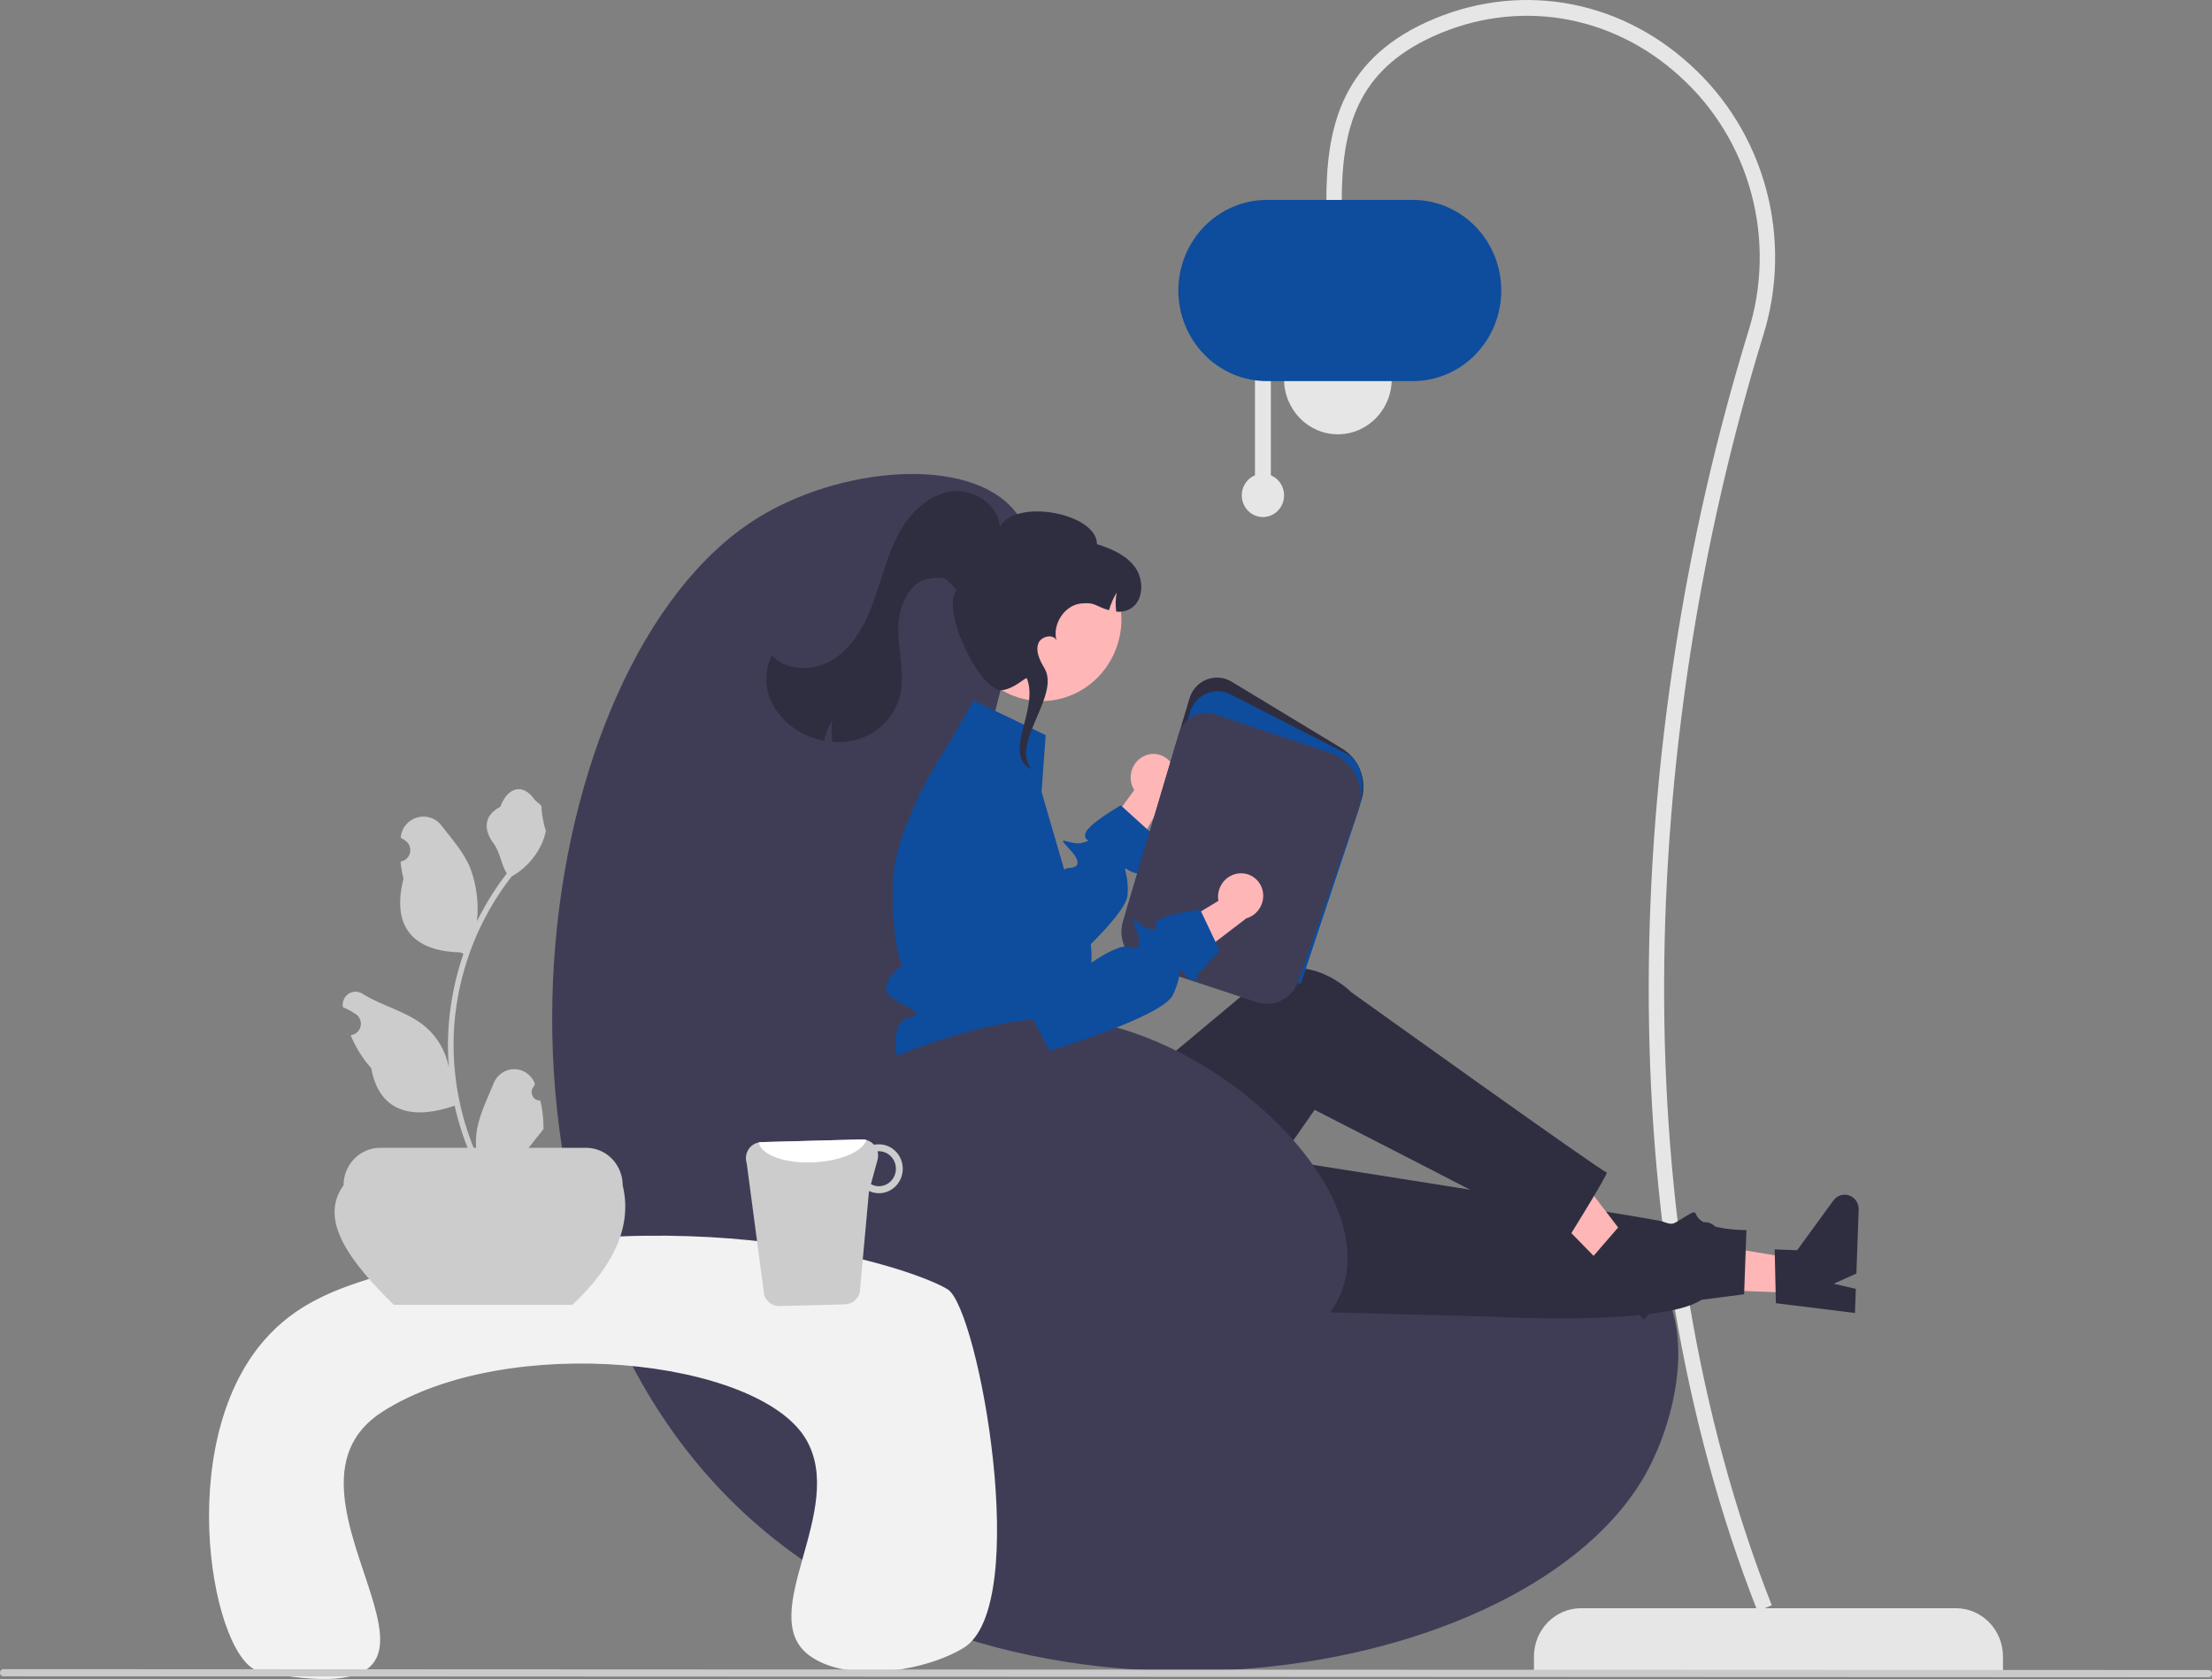 <svg width="353" height="268" viewBox="0 0 353 268" fill="none" xmlns="http://www.w3.org/2000/svg">
<rect x="0" y="0" width="353" height="268" fill="#808080" stroke="none"/>
<g clip-path="url(#clip0_115_227)">
<path d="M319.642 266.759H244.794V264.405C244.794 262.361 245.586 260.401 246.996 258.955C248.406 257.51 250.319 256.698 252.313 256.698H312.123C314.117 256.698 316.03 257.51 317.44 258.955C318.85 260.401 319.642 262.361 319.642 264.405V266.759Z" fill="#E6E6E6"/>
<path d="M280.466 257.168L282.743 256.228C258.927 195.641 261.221 119.206 281.353 53.638C283.745 46.041 283.917 37.893 281.849 30.197C279.782 22.501 275.564 15.592 269.715 10.321C258.03 -0.367 241.92 -2.97 227.669 3.525C213.603 9.938 211.664 21.108 211.664 32.224H214.118C214.118 20.358 216.593 11.328 228.667 5.823C242.023 -0.264 257.125 2.178 268.081 12.197C273.575 17.148 277.536 23.637 279.478 30.866C281.421 38.095 281.259 45.747 279.012 52.883C258.648 119.208 256.488 196.168 280.466 257.168Z" fill="#E6E6E6"/>
<path d="M213.505 69.322C218.249 69.322 222.094 65.381 222.094 60.519C222.094 55.657 218.249 51.716 213.505 51.716C208.761 51.716 204.916 55.657 204.916 60.519C204.916 65.381 208.761 69.322 213.505 69.322Z" fill="#E6E6E6"/>
<path d="M200.277 75.865V59.186H202.807V75.865C203.533 76.166 204.134 76.716 204.508 77.422C204.881 78.127 205.004 78.944 204.854 79.731C204.705 80.519 204.292 81.229 203.688 81.739C203.084 82.25 202.325 82.529 201.542 82.529C200.759 82.529 200.001 82.25 199.396 81.739C198.792 81.229 198.38 80.519 198.23 79.731C198.081 78.944 198.203 78.127 198.576 77.422C198.95 76.716 199.551 76.166 200.277 75.865Z" fill="#E6E6E6"/>
<path d="M188.044 46.371C188.049 42.537 189.537 38.861 192.182 36.15C194.827 33.439 198.414 31.914 202.155 31.909H225.468C229.211 31.909 232.8 33.433 235.446 36.145C238.092 38.857 239.579 42.536 239.579 46.371C239.579 50.207 238.092 53.885 235.446 56.597C232.8 59.31 229.211 60.833 225.468 60.833H202.155C198.414 60.829 194.827 59.304 192.182 56.593C189.537 53.882 188.049 50.206 188.044 46.371Z" fill="#0E4C9D"/>
<path d="M155.197 135.929C157.537 105.236 169.505 90.613 161.842 81.442C154.502 72.658 133.825 74.473 120.546 82.902C84.729 105.637 71.608 196.251 117.698 240.523C161.495 282.593 244.5 269.119 262.947 234.685C267.251 226.651 270.67 212.566 264.371 204.037C248.731 182.86 191.87 221.217 166.589 197.226C151.606 183.008 153.912 152.773 155.197 135.929Z" fill="#3F3D56"/>
<path d="M182.575 120.681C181.705 121.091 181.026 121.833 180.682 122.748C180.337 123.664 180.355 124.681 180.731 125.584C180.811 125.766 180.904 125.941 181.012 126.108L173.324 136.628L177.16 142.504L186.171 126.926C186.81 126.415 187.265 125.703 187.467 124.899C187.669 124.096 187.605 123.246 187.287 122.484C187.101 122.051 186.834 121.661 186.502 121.334C186.169 121.008 185.777 120.751 185.347 120.58C184.918 120.409 184.46 120.326 183.999 120.336C183.539 120.347 183.085 120.45 182.663 120.64C182.634 120.653 182.604 120.667 182.575 120.681Z" fill="#FFB6B6"/>
<path d="M182.569 138.819C183.072 139.276 181.677 139.841 180.201 138.95C179.778 138.693 179.598 138.586 179.55 138.654C179.432 138.824 180.125 140.079 179.939 142.867C179.826 144.53 177.129 147.658 174.068 150.709C169.929 154.834 165.116 158.814 165.116 158.814L163.426 157.427L145.706 142.867L142.716 138.624C142.99 136.949 143.401 135.301 143.945 133.696C144.695 131.476 145.586 129.308 146.613 127.207C147.164 126.063 147.728 124.974 148.27 123.972L157.763 134.694L165.718 143.674C165.718 143.674 168.035 139.85 169.829 138.809C170.058 138.66 170.318 138.568 170.588 138.542C172.402 138.454 172.511 137.442 170.408 135.239C168.305 133.035 170.959 135.093 172.829 134.499C174.699 133.906 172.829 134.499 173.223 133.015C173.617 131.532 178.862 128.554 178.862 128.554L179.08 128.754L183.044 132.339L184.178 133.366C184.178 133.366 182.939 136.849 182.598 137.583C182.256 138.318 182.071 138.357 182.569 138.819Z" fill="#0E4C9D"/>
<path d="M287.052 206.399L287.245 201.033L267.142 197.716L266.857 205.635L287.052 206.399Z" fill="#FFB6B6"/>
<path d="M283.403 208.015L283.212 199.423L286.796 199.559L292.582 191.616C292.867 191.224 293.268 190.935 293.725 190.793C294.182 190.65 294.671 190.661 295.122 190.824C295.572 190.987 295.96 191.293 296.229 191.698C296.498 192.103 296.633 192.585 296.615 193.074L296.248 203.28L292.64 204.905L296.16 205.726L296.021 209.574L283.403 208.015Z" fill="#2F2E41"/>
<path d="M173.91 208.488L237.584 210.143C237.584 210.143 265.08 211.771 271.532 207.47L278.335 206.589L278.703 196.348C278.703 196.348 274.543 196.379 272.151 195.237C269.76 194.095 271.422 192.697 269.141 194.071C266.861 195.446 267.102 195.611 265.339 194.979C263.576 194.348 182.722 181.717 182.722 181.717L173.91 208.488Z" fill="#2F2E41"/>
<path d="M257.815 204.044L261.518 200.245L248.982 183.8L243.517 189.408L257.815 204.044Z" fill="#FFB6B6"/>
<path d="M254.068 200.739L259.63 194.308L262.167 196.905L271.679 195.115C272.149 195.027 272.634 195.095 273.064 195.309C273.493 195.523 273.845 195.872 274.067 196.305C274.289 196.739 274.37 197.234 274.299 197.718C274.227 198.202 274.006 198.649 273.669 198.996L266.627 206.222L262.903 204.898L264.939 207.954L262.284 210.678L254.068 200.739Z" fill="#2F2E41"/>
<path d="M148.789 172.749L149.422 187.83C150.167 205.583 169.244 216.328 184.036 207.059C184.309 206.888 184.583 206.711 184.857 206.528C184.857 206.528 190.465 204.984 190.295 202.54C190.125 200.096 191.494 198.906 192.707 199.573C193.919 200.239 209.793 177.15 209.793 177.15C209.793 177.15 242.774 194.011 250.05 197.98C250.05 197.98 256.89 187.018 256.395 187.133C255.899 187.248 215.593 158.336 215.593 158.336C215.593 158.336 209.027 151.525 200.882 156.022C200.712 156.683 200.857 156.706 200.857 156.706L173.951 179.176L170.149 171.776L148.789 172.749Z" fill="#2F2E41"/>
<path d="M174.158 153.895C174.107 154.592 174.01 155.284 173.868 155.968C173.675 156.957 173.362 157.918 172.938 158.828C172.938 158.828 172.938 159.845 171.039 163.25C169.141 166.656 171.514 165.196 172.938 167.726C174.362 170.251 172.938 169.088 171.357 170.713C170.902 171.186 170.579 171.775 170.421 172.419C170.264 173.063 170.277 173.739 170.46 174.376C170.46 174.376 150.068 174.391 146.271 172.931C142.474 171.472 141.61 163.25 145.013 162.438C148.412 161.625 143.983 160.818 141.985 158.945C139.986 157.072 143.983 154.007 143.983 154.007C143.983 154.007 142.336 151.093 142.474 141.31C142.493 140.41 142.574 139.513 142.716 138.624C142.99 136.949 143.401 135.301 143.945 133.696C144.695 131.476 145.586 129.308 146.613 127.207C147.163 126.063 147.728 124.974 148.269 123.972C148.355 123.816 148.436 123.665 148.521 123.514C149.551 121.646 150.491 120.119 151.113 119.141C151.592 118.382 151.882 117.954 151.882 117.954L155.337 111.795L166.872 117.336L166.217 126.399L168.206 133.234L169.122 136.382L169.829 138.809L170.921 142.57C170.921 142.57 170.622 142.584 170.978 143.086C172.617 145.32 173.68 147.942 174.068 150.709C174.204 151.765 174.235 152.833 174.158 153.895Z" fill="#0E4C9D"/>
<path d="M207.468 154.872L207.252 154.8L179.644 145.689L189.818 111.483C190.02 110.802 190.371 110.177 190.844 109.655C191.316 109.133 191.898 108.728 192.546 108.47C193.193 108.212 193.89 108.108 194.582 108.166C195.275 108.224 195.945 108.442 196.543 108.804L214.186 119.487C215.582 120.332 216.645 121.653 217.187 123.219C217.73 124.785 217.719 126.496 217.155 128.055L207.468 154.872Z" fill="#2F2E41"/>
<path d="M207.58 157.046L179.751 147.862L189.924 113.656C190.127 112.975 190.477 112.35 190.95 111.828C191.423 111.306 192.005 110.901 192.652 110.643C193.3 110.385 193.996 110.281 194.689 110.339C195.381 110.397 196.052 110.615 196.65 110.977L215.134 120.436C217.911 122.117 217.846 126.468 216.557 130.038L207.58 157.046Z" fill="#0E4C9D"/>
<path d="M204.794 159.522C204.153 159.893 203.444 160.123 202.712 160.197C201.98 160.272 201.241 160.19 200.541 159.956L182.753 154.085C181.388 153.628 180.252 152.642 179.587 151.338C178.922 150.034 178.78 148.515 179.193 147.106L188.111 117.12C188.29 116.521 188.583 115.965 188.973 115.483C189.364 115.002 189.845 114.605 190.387 114.317C190.93 114.028 191.523 113.854 192.132 113.803C192.741 113.753 193.354 113.827 193.934 114.023L212.368 120.226C213.246 120.521 214.058 120.994 214.755 121.617C215.452 122.239 216.02 122.998 216.426 123.85C216.832 124.701 217.067 125.627 217.118 126.573C217.169 127.519 217.034 128.466 216.722 129.358L207.187 156.602C206.759 157.84 205.909 158.876 204.794 159.522Z" fill="#3F3D56"/>
<path d="M166.22 111.9C173.256 111.9 178.96 106.054 178.96 98.842C178.96 91.631 173.256 85.785 166.22 85.785C159.183 85.785 153.479 91.631 153.479 98.842C153.479 106.054 159.183 111.9 166.22 111.9Z" fill="#FFB6B6"/>
<path d="M123.137 112.097C124.306 114.419 126.223 116.256 128.563 117.295C129.497 117.731 130.479 118.05 131.487 118.244C131.772 117.085 132.229 115.978 132.84 114.961C132.636 116.108 132.636 117.282 132.84 118.429C134.377 118.558 135.923 118.361 137.382 117.851C138.814 117.352 140.114 116.517 141.177 115.413C142.241 114.309 143.038 112.966 143.507 111.491C144.522 108.03 143.429 104.333 143.342 100.72C143.254 97.107 144.928 92.786 148.428 92.338C151.093 91.998 150.763 92.262 152.678 94.192C149.999 97.242 156.53 110.75 160.034 110.153C162.016 109.816 163.474 108.203 163.865 108.259C165.872 113.296 159.836 120.438 164.623 122.783L164.268 122.301C161.762 118.059 169.177 110.893 166.671 106.65C165.973 105.464 165.246 104.072 165.678 102.759C166.089 101.511 168.166 101.116 168.604 102.252C167.892 99.648 169.881 96.591 172.523 96.326C174.87 96.088 174.734 96.774 176.972 97.4C177.258 96.412 177.67 95.467 178.197 94.589C178.019 95.59 177.997 96.614 178.132 97.622C178.939 97.721 179.756 97.543 180.454 97.118C182.521 95.849 182.582 92.571 181.163 90.577C179.741 88.582 177.359 87.597 175.06 86.851C175.039 81.87 161.962 79.486 159.557 84.117C159.309 80.367 155.116 77.841 151.503 78.478C147.89 79.115 145.04 82.084 143.302 85.393C141.565 88.7 140.702 92.403 139.43 95.925C138.158 99.447 136.34 102.959 133.295 105.049C130.25 107.136 125.724 107.325 123.181 104.62C122.602 105.775 122.295 107.054 122.288 108.353C122.28 109.652 122.571 110.935 123.137 112.097Z" fill="#2F2E41"/>
<path d="M136.21 171.809C136.474 171.593 136.76 171.407 137.063 171.255C141.939 168.768 157.104 162.311 168.962 162.576C191.778 163.086 220.813 188.892 214.056 206.222C208.914 219.409 183.35 226.911 164.69 220.911C138.548 212.505 128.23 178.33 136.21 171.809Z" fill="#3F3D56"/>
<path d="M41.493 266.808C34.038 265.367 27.439 230.944 42.107 213.991C47.132 208.182 53.401 205.654 61.739 203.302C109.732 189.76 146.337 202.666 151.256 205.817C156.164 208.961 164.768 256.33 153.766 263.036C147.575 266.808 135.305 268.695 129.225 264.293C120.28 257.817 135.295 241.018 128.612 229.71C121.028 216.879 81.092 212.557 61.07 225.309C39.709 238.914 83.77 274.982 41.493 266.808Z" fill="#F2F2F2"/>
<path d="M91.338 208.282H62.856C55.825 201.376 50.798 194.721 54.823 189.196C54.823 187.608 55.438 186.085 56.534 184.962C57.63 183.839 59.116 183.208 60.665 183.208H93.528C95.078 183.208 96.564 183.839 97.66 184.962C98.755 186.085 99.371 187.608 99.371 189.196C100.903 195.491 98.166 201.854 91.338 208.282Z" fill="#CCCCCC"/>
<path d="M86.223 175.67C85.952 175.683 85.685 175.61 85.456 175.462C85.228 175.314 85.049 175.097 84.945 174.841C84.841 174.585 84.815 174.303 84.873 174.032C84.93 173.761 85.068 173.515 85.266 173.327L85.357 172.958C85.345 172.929 85.333 172.899 85.321 172.87C85.049 172.211 84.593 171.649 84.01 171.255C83.427 170.861 82.743 170.652 82.045 170.654C81.347 170.657 80.665 170.871 80.085 171.27C79.505 171.668 79.053 172.234 78.785 172.895C77.716 175.533 76.356 178.176 76.02 180.966C75.873 182.199 75.935 183.449 76.204 184.661C73.694 179.048 72.39 172.947 72.382 166.773C72.381 165.223 72.465 163.675 72.633 162.135C72.772 160.873 72.965 159.62 73.212 158.375C74.557 151.623 77.446 145.295 81.642 139.91C83.672 138.774 85.314 137.028 86.347 134.907C86.721 134.144 86.985 133.33 87.132 132.49C86.903 132.521 86.268 128.945 86.441 128.726C86.122 128.229 85.55 127.983 85.202 127.498C83.468 125.089 81.079 125.51 79.832 128.784C77.168 130.162 77.142 132.447 78.777 134.645C79.817 136.043 79.96 137.936 80.872 139.433C80.778 139.556 80.68 139.675 80.587 139.798C78.871 142.06 77.375 144.488 76.121 147.049C76.426 144.18 76.062 141.278 75.059 138.582C74.043 136.069 72.138 133.953 70.46 131.78C68.445 129.171 64.313 130.31 63.958 133.618C63.954 133.65 63.951 133.682 63.948 133.714C64.197 133.858 64.441 134.011 64.68 134.172C64.979 134.378 65.212 134.671 65.346 135.014C65.481 135.357 65.511 135.733 65.433 136.094C65.355 136.455 65.172 136.783 64.909 137.036C64.646 137.289 64.314 137.454 63.958 137.51L63.922 137.516C64.01 138.436 64.167 139.349 64.391 140.245C62.239 148.775 66.885 151.882 73.519 152.021C73.666 152.098 73.809 152.175 73.955 152.248C72.695 155.907 71.905 159.718 71.604 163.586C71.434 165.868 71.444 168.16 71.635 170.44L71.623 170.36C71.142 167.824 69.823 165.536 67.887 163.882C65.012 161.462 60.949 160.57 57.847 158.625C57.518 158.408 57.134 158.292 56.743 158.291C56.351 158.29 55.967 158.404 55.636 158.619C55.306 158.834 55.042 159.142 54.876 159.506C54.711 159.87 54.65 160.274 54.701 160.673C54.706 160.701 54.71 160.729 54.714 160.757C55.176 160.951 55.627 161.173 56.062 161.423C56.311 161.567 56.555 161.72 56.794 161.882C57.094 162.087 57.326 162.381 57.46 162.724C57.595 163.067 57.625 163.443 57.547 163.804C57.469 164.165 57.286 164.493 57.023 164.746C56.76 164.998 56.429 165.164 56.072 165.22L56.036 165.226C56.01 165.229 55.987 165.233 55.961 165.237C56.751 167.171 57.86 168.95 59.239 170.498C60.585 177.945 66.364 178.651 72.547 176.483H72.551C73.229 179.504 74.212 182.444 75.483 185.257H85.96C85.998 185.138 86.031 185.015 86.065 184.896C85.096 184.958 84.122 184.899 83.166 184.719C83.944 183.741 84.721 182.756 85.498 181.778C85.516 181.76 85.532 181.741 85.547 181.721C85.941 181.22 86.339 180.724 86.734 180.223L86.734 180.223C86.755 178.689 86.583 177.159 86.223 175.671L86.223 175.67Z" fill="#CCCCCC"/>
<path d="M121.957 206.718C122.13 207.237 122.46 207.685 122.898 208C123.336 208.314 123.86 208.479 124.395 208.469L134.844 208.193C135.382 208.182 135.903 207.993 136.329 207.654C136.754 207.315 137.06 206.843 137.203 206.311L138.681 190.107C139.206 190.35 139.777 190.471 140.353 190.459C141.363 190.433 142.322 189.996 143.018 189.246C143.715 188.495 144.092 187.492 144.066 186.457C144.041 185.421 143.615 184.438 142.883 183.725C142.151 183.011 141.172 182.625 140.161 182.651C139.931 182.65 139.702 182.674 139.477 182.724C139.232 182.452 138.934 182.236 138.603 182.09C138.272 181.943 137.915 181.87 137.554 181.873L121.482 182.299C121.349 182.304 121.216 182.321 121.086 182.349C120.733 182.417 120.399 182.561 120.105 182.771C119.812 182.982 119.565 183.255 119.383 183.572C119.201 183.888 119.087 184.241 119.05 184.606C119.012 184.972 119.051 185.341 119.164 185.69L121.957 206.718ZM138.984 189.006L140.036 185.145C140.156 184.699 140.159 184.228 140.045 183.781C140.096 183.781 140.141 183.756 140.192 183.756C140.913 183.741 141.611 184.019 142.132 184.531C142.653 185.042 142.955 185.744 142.972 186.483C142.989 187.223 142.719 187.938 142.222 188.474C141.725 189.01 141.04 189.322 140.319 189.341C139.853 189.356 139.391 189.24 138.984 189.006Z" fill="#CCCCCC"/>
<path d="M121.086 182.349C121.428 184.356 125.278 185.766 129.907 185.521C134.164 185.32 137.644 183.788 138.282 181.973C138.046 181.901 137.8 181.868 137.554 181.873L121.482 182.299C121.349 182.304 121.216 182.321 121.086 182.349Z" fill="white"/>
<path d="M0.56 267.568L352.44 267.716C352.589 267.716 352.731 267.656 352.836 267.548C352.941 267.441 353 267.295 353 267.143C353 266.991 352.941 266.845 352.836 266.737C352.731 266.63 352.589 266.569 352.44 266.569L0.56 266.421C0.411 266.421 0.269 266.482 0.164 266.589C0.059 266.697 0 266.843 0 266.995C0 267.147 0.059 267.293 0.164 267.4C0.269 267.508 0.411 267.568 0.56 267.568Z" fill="#CACACA"/>
<path d="M197.919 139.397C196.962 139.433 196.056 139.85 195.395 140.56C194.733 141.27 194.368 142.216 194.377 143.197C194.382 143.397 194.403 143.595 194.439 143.791L183.396 150.473L184.733 157.409L198.895 146.579C199.676 146.36 200.364 145.882 200.852 145.219C201.339 144.557 201.599 143.748 201.591 142.918C201.582 142.446 201.483 141.981 201.298 141.548C201.113 141.115 200.847 140.724 200.515 140.397C200.183 140.07 199.791 139.813 199.362 139.641C198.933 139.469 198.475 139.385 198.015 139.394C197.983 139.395 197.951 139.396 197.919 139.397Z" fill="#FFB6B6"/>
<path d="M188.872 155.327C188.577 154.922 188.45 154.752 188.383 154.798C188.21 154.905 188.376 156.338 187.16 158.836C185.447 162.345 167.495 167.719 167.495 167.719L165.285 163.572L155.562 145.346L152.211 130.737C152.094 130.228 152.037 129.706 152.041 129.183C155.029 127.028 158.202 125.156 161.521 123.59C162.847 124.361 163.858 125.596 164.369 127.068L171.062 146.3L173.732 153.979C173.732 153.979 178.443 150.526 180.152 151.16C181.858 151.798 182.343 150.904 181.228 148.041C180.113 145.179 181.787 148.125 183.734 148.313C185.686 148.503 183.734 148.313 184.656 147.098C185.578 145.884 191.539 145.2 191.539 145.2L191.665 145.471L193.975 150.341L194.636 151.74C194.636 151.74 192.188 154.463 191.597 155.006C191.003 155.552 190.82 155.515 191.111 156.137C191.397 156.757 189.898 156.729 188.872 155.327Z" fill="#0E4C9D"/>
</g>
<defs>
<clipPath id="clip0_115_227">
<rect width="353" height="268" fill="white"/>
</clipPath>
</defs>
</svg>
